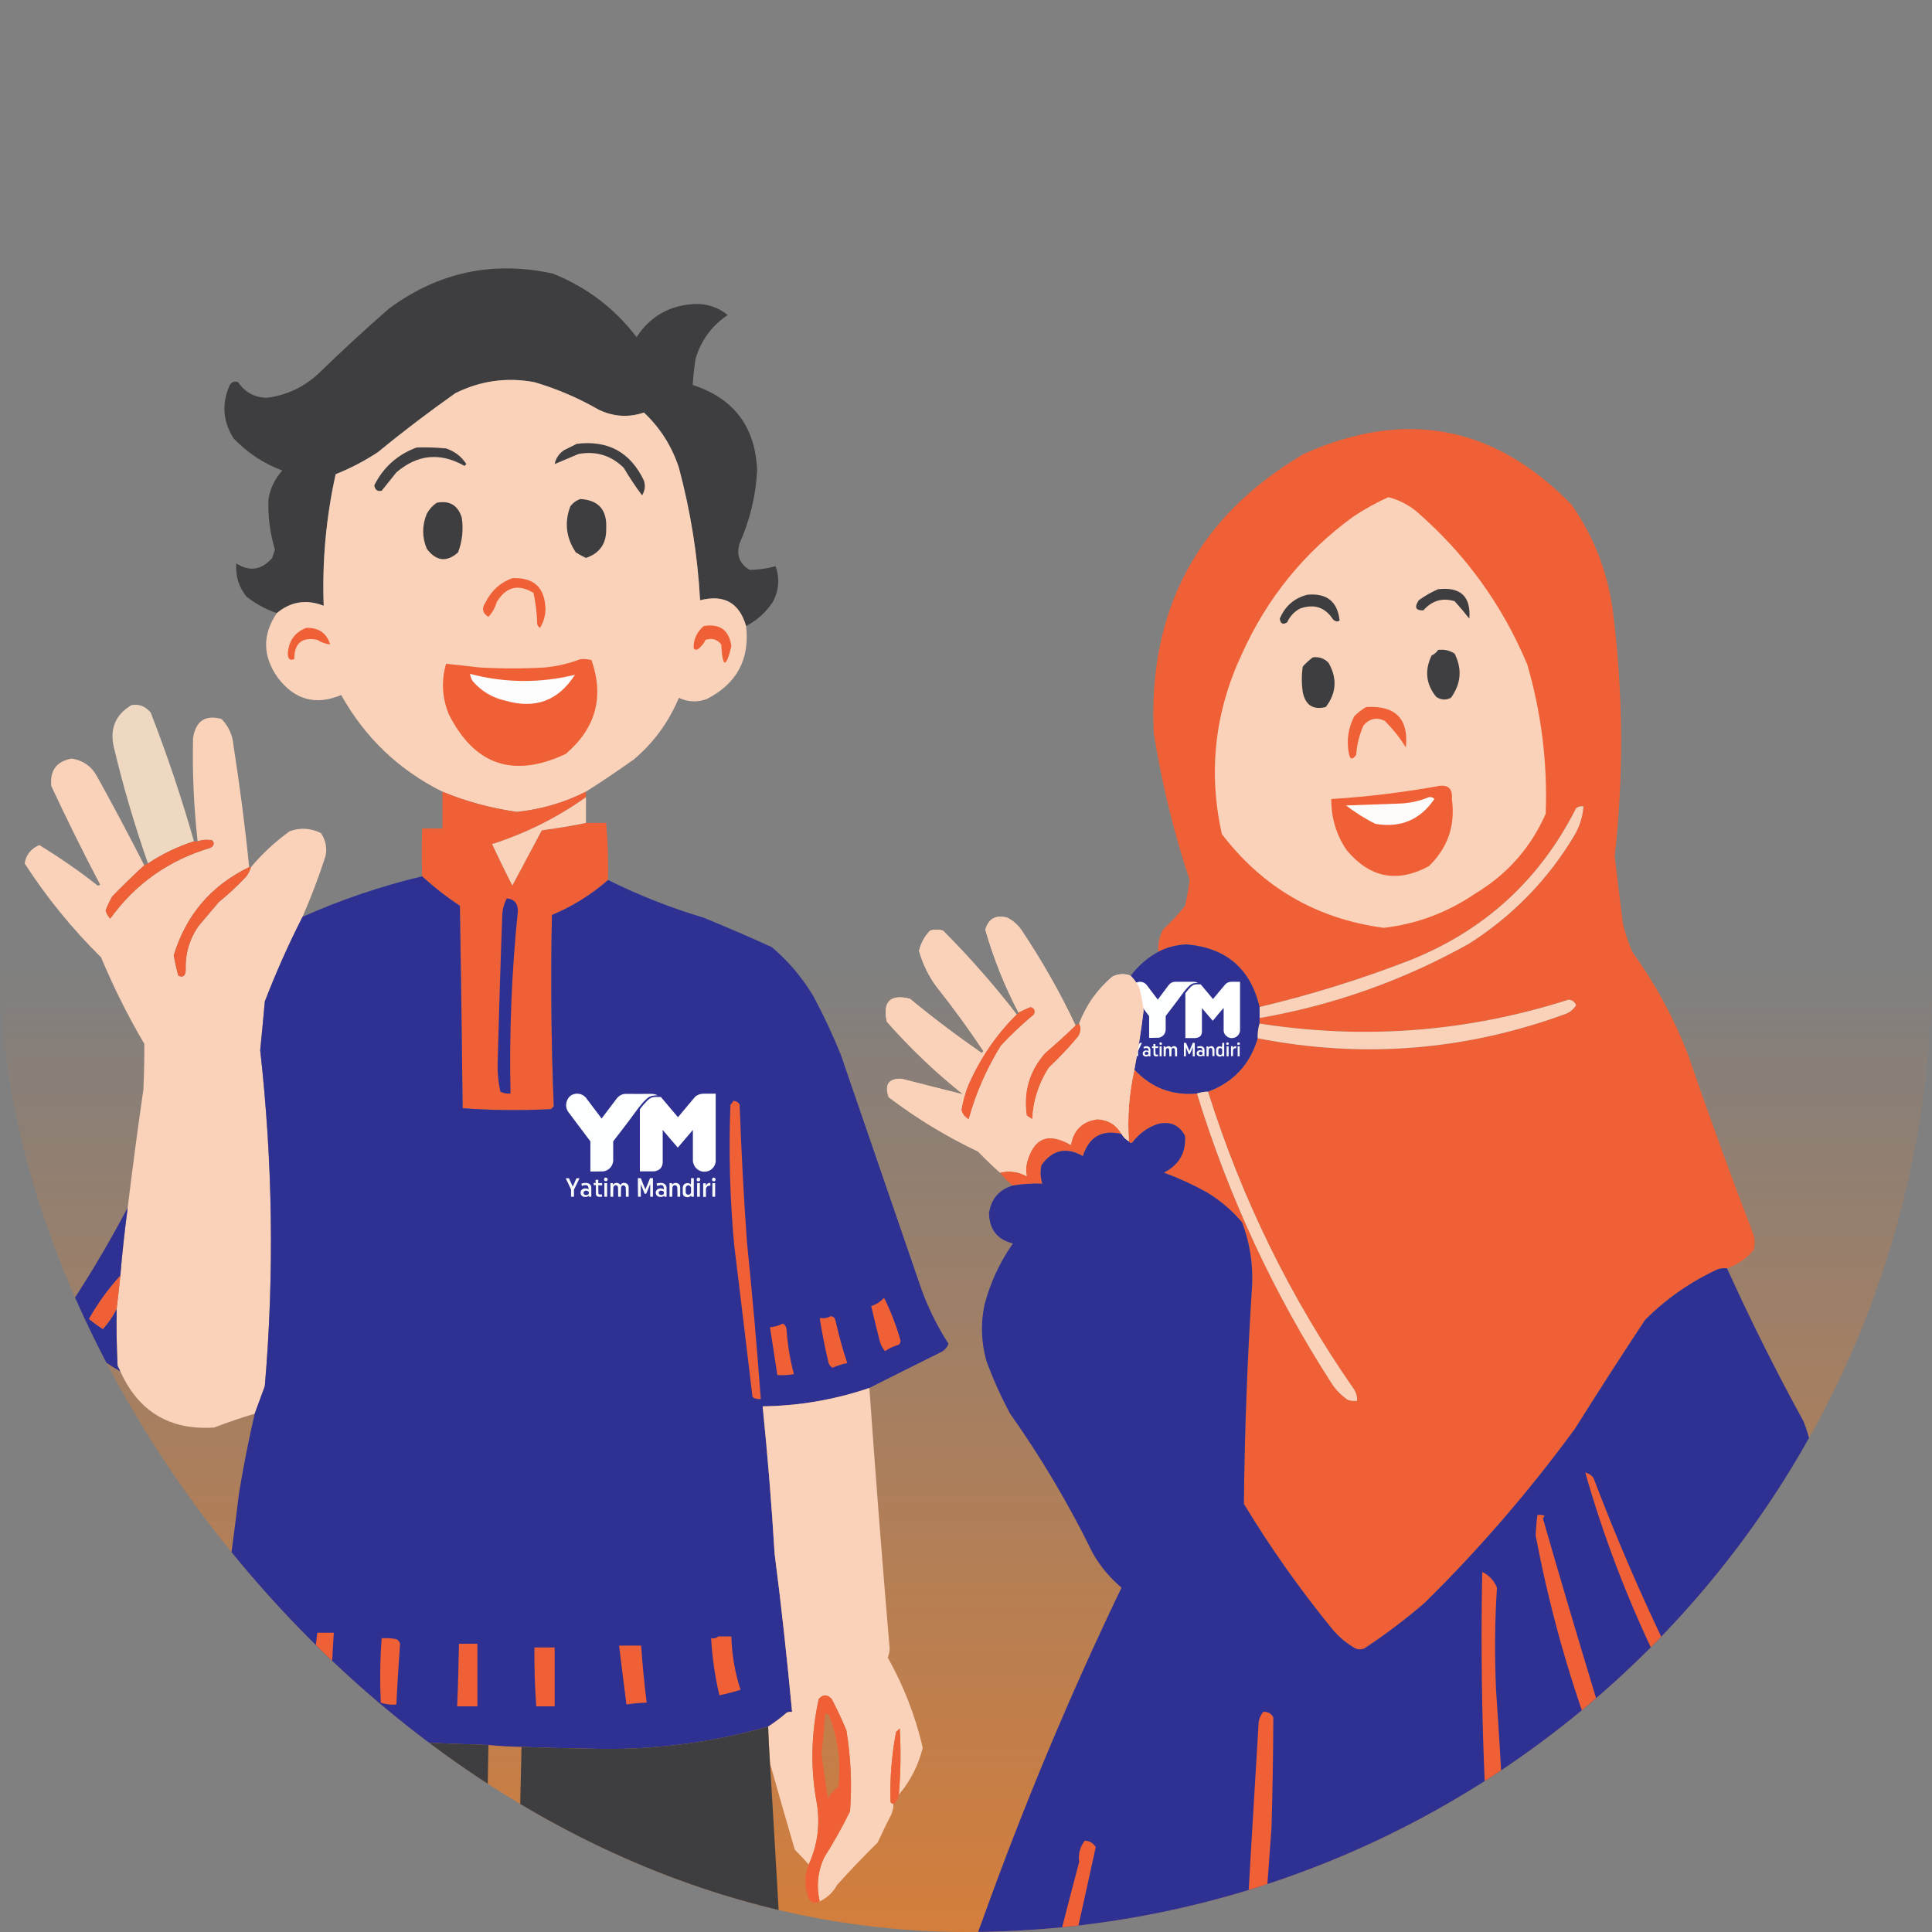 <svg width="320" height="320" viewBox="0 0 320 320" fill="none" xmlns="http://www.w3.org/2000/svg">
<rect x="0" y="0" width="320" height="320" fill="#808080" stroke="none"/>
<g clip-path="url(#clip0_761_1885)">
<rect width="320" height="320" rx="160" fill="url(#paint0_linear_761_1885)"/>
<path fill-rule="evenodd" clip-rule="evenodd" d="M123.573 103.69C122.445 99.819 119.915 98.417 115.952 99.423C115.556 91.985 114.367 84.669 112.447 77.475C111.289 73.939 109.368 70.891 106.655 68.33C104.125 69.184 101.656 69.031 99.187 67.873C95.803 65.922 92.237 64.398 88.518 63.301C83.946 62.447 79.587 63.057 75.411 65.13C71.021 68.239 66.754 71.47 62.608 74.884C60.383 76.347 58.066 77.567 55.597 78.542C54.012 85.706 53.341 92.96 53.615 100.337C50.75 99.209 48.159 99.636 45.842 101.557C44.014 100.916 42.337 100.002 40.813 98.813C39.563 97.228 38.984 95.399 39.136 93.326C41.361 94.728 43.343 94.424 45.08 92.412C45.233 91.954 45.385 91.497 45.538 91.04C44.715 88.297 44.349 85.492 44.471 82.657C44.776 80.859 45.538 79.274 46.757 77.933C43.678 76.774 40.965 75.006 38.679 72.598C36.88 69.733 36.698 66.776 38.069 63.758C38.405 63.24 38.862 63.087 39.441 63.301C40.538 64.947 42.123 65.831 44.166 65.892C47.519 65.465 50.415 64.093 52.853 61.777C56.633 58.119 60.474 54.552 64.437 51.108C72.606 45.072 81.659 43.152 91.566 45.316C97.145 47.541 101.778 51.047 105.436 55.833C107.722 52.358 110.953 50.529 115.19 50.346C117.202 50.315 119.001 50.925 120.525 52.175C117.873 53.973 116.074 56.412 115.19 59.49C114.977 60.923 114.825 62.325 114.733 63.758C121.561 65.983 125.128 70.708 125.402 77.933C125.189 82.109 124.213 86.132 122.506 89.973C121.927 91.924 122.476 93.387 124.183 94.393C125.646 94.363 127.048 94.18 128.45 93.783C129.182 95.765 129.03 97.746 127.993 99.728C126.835 101.435 125.372 102.776 123.573 103.69Z" fill="#3E3E40"/>
<path fill-rule="evenodd" clip-rule="evenodd" d="M123.573 103.69C124.213 109.147 122.08 113.17 117.172 115.731C115.556 116.371 113.971 116.31 112.447 115.578C110.77 119.572 108.301 122.986 104.979 125.79C102.357 127.65 99.736 129.418 97.053 131.125C93.456 132.954 89.646 134.051 85.622 134.478C81.355 133.868 77.24 132.771 73.277 131.125C66.052 127.528 60.474 122.193 56.511 115.121C52.274 116.889 48.769 115.914 45.995 112.225C43.495 108.689 43.434 105.123 45.842 101.556C48.159 99.636 50.75 99.209 53.615 100.337C53.341 92.96 54.012 85.705 55.597 78.542C58.066 77.567 60.383 76.347 62.608 74.884C66.754 71.47 71.021 68.239 75.411 65.13C79.587 63.057 83.946 62.447 88.518 63.301C92.237 64.398 95.803 65.922 99.187 67.873C101.656 69.031 104.125 69.184 106.655 68.33C109.368 70.891 111.289 73.939 112.447 77.475C114.367 84.669 115.556 91.985 115.953 99.423C119.915 98.417 122.445 99.819 123.573 103.69Z" fill="#F9D2B9"/>
<path fill-rule="evenodd" clip-rule="evenodd" d="M286.046 210.075C285.527 210.014 285.009 210.075 284.522 210.227C280.01 212.3 275.986 215.104 272.481 218.61C268.549 224.554 264.677 230.559 260.898 236.595C253.399 246.837 245.138 256.439 236.054 265.401C232.853 268.175 229.5 270.705 225.995 273.021C225.477 273.235 224.989 273.235 224.471 273.021C223.008 272.198 221.758 271.131 220.66 269.821C215.295 263.236 210.418 256.347 206.029 249.093C206.151 236.96 206.608 224.798 207.4 212.666C207.522 209.16 206.974 205.746 205.724 202.454C204.017 200.442 202.036 198.766 199.78 197.424C197.524 196.175 195.177 195.108 192.769 194.224C195.299 192.944 196.457 190.901 196.274 188.127C195.329 186.359 193.836 185.689 191.854 186.146C190.117 186.695 188.715 187.731 187.587 189.194C187.312 189.408 187.099 189.347 186.977 189.042C186.703 185.049 187.008 181.086 187.892 177.153C190.696 180.171 194.141 181.482 198.256 181.116C203.499 198.247 210.997 214.281 220.66 229.279C221.362 230.315 222.215 231.169 223.251 231.87C223.739 232.022 224.257 232.083 224.776 232.022C224.806 231.352 224.654 230.742 224.318 230.193C213.741 215.013 205.663 198.552 200.085 180.811C204.291 179.257 207.035 176.3 208.315 171.971C225.751 175.386 242.821 174.014 259.526 167.856C260.166 167.551 260.684 167.094 261.05 166.485C260.806 165.936 260.41 165.631 259.831 165.57C243.035 170.935 225.964 172.246 208.62 169.533C208.62 169.228 208.62 168.923 208.62 168.618C220.904 166.485 232.488 162.369 243.37 156.273C250.655 151.609 256.508 145.573 260.898 138.136C261.69 136.703 262.147 135.179 262.269 133.563C261.812 133.472 261.416 133.594 261.05 133.868C255.075 145.695 245.931 154.078 233.616 159.016C225.446 162.187 217.124 164.778 208.62 166.789C207.126 160.449 203.102 157.004 196.579 156.425C194.903 156.486 193.317 156.883 191.854 157.645C191.763 156.364 192.007 155.145 192.616 153.987C193.958 152.737 195.177 151.426 196.274 150.024C196.61 148.622 196.853 147.189 197.036 145.756C194.384 137.8 192.403 129.662 191.092 121.37C190.147 100.916 198.439 85.523 215.936 75.189C232.701 67.66 247.485 70.434 260.288 83.572C264.251 89.242 266.567 95.521 267.299 102.471C268.853 115.579 268.914 128.686 267.451 141.794C267.878 145.543 268.335 149.323 268.823 153.072C269.219 154.627 269.707 156.151 270.347 157.645C274.096 162.827 277.145 168.405 279.492 174.41C282.967 184.53 286.625 194.59 290.466 204.588C290.679 205.411 290.679 206.203 290.466 207.026C289.277 208.459 287.783 209.465 286.046 210.075Z" fill="#EF6036"/>
<path fill-rule="evenodd" clip-rule="evenodd" d="M95.529 73.512C100.711 72.872 104.43 74.914 106.655 79.609C106.93 80.493 106.808 81.285 106.351 82.047C105.253 80.584 104.247 79.06 103.302 77.475C101.23 75.433 98.73 74.67 95.834 75.189C94.493 75.768 93.182 76.317 91.871 76.865C92.054 75.92 92.572 75.158 93.395 74.579C94.127 74.213 94.859 73.847 95.529 73.512Z" fill="#3F3F41"/>
<path fill-rule="evenodd" clip-rule="evenodd" d="M69.009 74.122C70.625 74.061 72.271 74.122 73.886 74.274C75.319 74.762 76.447 75.616 77.24 76.865C77.148 76.957 77.026 77.079 76.935 77.17C72.911 74.884 69.162 75.25 65.656 78.237C64.833 79.243 64.041 80.279 63.218 81.285C62.517 81.438 62.09 81.133 61.998 80.371C63.522 77.353 65.87 75.28 69.009 74.122Z" fill="#403F41"/>
<path fill-rule="evenodd" clip-rule="evenodd" d="M96.139 82.657C99.157 82.84 100.559 84.456 100.406 87.534C100.467 90.004 99.37 91.619 97.053 92.412C96.474 92.137 95.925 91.832 95.377 91.497C93.761 89.089 93.456 86.528 94.462 83.876C94.919 83.267 95.468 82.871 96.139 82.657Z" fill="#3E3E40"/>
<path fill-rule="evenodd" clip-rule="evenodd" d="M229.958 82.352C231.634 82.779 233.158 83.541 234.53 84.638C242.669 91.68 248.827 100.154 252.972 110.091C255.319 118.169 256.325 126.399 256.02 134.782C253.521 140.452 249.589 144.872 244.285 148.042C239.712 151.151 234.683 153.041 229.196 153.681C218.07 152.188 209.138 147.006 202.371 138.135C200.085 127.802 201.213 117.834 205.724 108.262C209.87 99.056 216.027 91.466 224.166 85.553C226.056 84.303 227.976 83.236 229.958 82.352Z" fill="#F9D2B9"/>
<path fill-rule="evenodd" clip-rule="evenodd" d="M72.362 83.267C74.466 82.87 75.837 83.693 76.477 85.705C76.782 87.687 76.569 89.638 75.868 91.497C73.978 93.174 72.24 92.96 70.686 90.887C69.893 88.997 69.893 87.046 70.686 85.096C71.112 84.334 71.661 83.724 72.362 83.267Z" fill="#3E3E40"/>
<path fill-rule="evenodd" clip-rule="evenodd" d="M84.86 95.765C88.457 95.612 90.286 97.35 90.347 100.947C90.317 102.074 90.012 103.08 89.433 103.995C89.219 103.842 89.067 103.629 88.975 103.385C88.945 101.648 88.731 99.91 88.366 98.203C85.866 96.679 83.824 97.167 82.269 99.727C81.995 100.672 81.538 101.495 80.897 102.166C79.891 101.556 79.739 100.764 80.44 99.727C81.416 97.807 82.879 96.466 84.86 95.765Z" fill="#EF6036"/>
<path fill-rule="evenodd" clip-rule="evenodd" d="M238.188 97.594C241.937 97.167 243.644 98.813 243.37 102.471C242.608 101.496 241.785 100.52 240.931 99.575C238.889 98.966 237.182 99.484 235.749 101.099C234.469 101.13 234.225 100.581 234.987 99.423C235.993 98.691 237.06 98.082 238.188 97.594Z" fill="#3E3E40"/>
<path fill-rule="evenodd" clip-rule="evenodd" d="M216.545 98.508C219.746 98.203 221.544 99.636 221.88 102.775C221.544 103.019 221.209 102.958 220.813 102.623C219.502 100.581 217.673 99.971 215.326 100.794C214.351 101.312 213.649 102.074 213.192 103.08C212.491 103.507 212.095 103.324 211.973 102.471C212.857 100.367 214.381 99.057 216.545 98.508Z" fill="#3E3E40"/>
<path fill-rule="evenodd" clip-rule="evenodd" d="M116.562 103.69C119.245 103.263 120.769 104.361 121.135 107.043C120.251 110.732 119.671 110.64 119.458 106.738C118.787 105.885 117.934 105.641 116.867 105.976C116.593 106.586 116.166 107.074 115.648 107.5C115.373 107.683 115.099 107.653 114.886 107.348C114.855 105.885 115.434 104.665 116.562 103.69Z" fill="#EF6036"/>
<path fill-rule="evenodd" clip-rule="evenodd" d="M50.72 103.995C52.762 103.934 54.103 104.849 54.682 106.738C53.92 106.647 53.219 106.403 52.549 105.976C50.019 105.458 48.738 106.525 48.738 109.177C48.037 109.451 47.671 109.147 47.671 108.263C47.824 106.129 48.83 104.727 50.72 103.995Z" fill="#EF6036"/>
<path fill-rule="evenodd" clip-rule="evenodd" d="M238.188 107.653C239.194 107.531 240.108 107.714 240.931 108.262C242.212 110.823 241.998 113.262 240.322 115.578C239.468 116.005 238.676 115.944 237.883 115.426C236.176 113.323 235.932 111.036 237.121 108.567C237.578 108.354 237.944 108.049 238.188 107.653Z" fill="#3F3F41"/>
<path fill-rule="evenodd" clip-rule="evenodd" d="M96.139 109.177C96.749 109.116 97.358 109.177 97.968 109.33C100.102 115.457 98.669 120.639 93.7 124.876C85.074 128.93 78.611 126.766 74.344 118.322C73.216 115.548 73.064 112.774 73.886 109.939C75.685 110.122 77.514 110.336 79.373 110.549C83.031 110.762 86.689 110.762 90.347 110.549C92.359 110.336 94.31 109.878 96.139 109.177Z" fill="#EF6036"/>
<path fill-rule="evenodd" clip-rule="evenodd" d="M217.46 108.872C218.496 108.75 219.35 109.055 220.051 109.787C221.514 112.347 221.362 114.786 219.594 117.103C217.521 117.621 216.241 116.828 215.783 114.664C215.57 113.231 215.57 111.829 215.783 110.396C216.302 109.817 216.881 109.299 217.46 108.872Z" fill="#3E3E40"/>
<path fill-rule="evenodd" clip-rule="evenodd" d="M77.849 111.616C83.672 113.14 89.463 113.17 95.225 111.768C92.481 116.066 88.64 117.499 83.641 116.036C81.507 115.548 79.739 114.481 78.307 112.835C78.063 112.469 77.91 112.042 77.849 111.616Z" fill="#FEFDFD"/>
<path fill-rule="evenodd" clip-rule="evenodd" d="M32.125 139.355C29.443 140.209 26.882 141.428 24.505 143.013C22.31 136.733 20.42 130.332 18.865 123.809C18.134 120.73 19.109 118.383 21.761 116.798C23.011 116.554 24.078 116.981 24.962 118.017C27.675 125.028 30.083 132.131 32.125 139.355Z" fill="#EED8C1"/>
<path fill-rule="evenodd" clip-rule="evenodd" d="M226.3 117.103C231.146 116.828 233.341 119.054 232.853 123.809C231.878 122.193 230.689 120.73 229.348 119.389C228.007 118.749 226.818 119.023 225.842 120.151C225.141 121.706 224.745 123.321 224.623 125.028C223.983 125.912 223.587 125.821 223.404 124.723C223.008 122.59 223.312 120.547 224.318 118.627C224.928 118.017 225.568 117.499 226.3 117.103Z" fill="#EF6036"/>
<path fill-rule="evenodd" clip-rule="evenodd" d="M41.27 143.623C34.96 146.671 30.815 151.548 28.772 158.254C28.986 159.382 29.23 160.51 29.534 161.607C30.327 161.943 30.723 161.638 30.754 160.693C30.662 158.01 31.363 155.572 32.887 153.377C34.015 152.066 35.113 150.725 36.24 149.414C37.856 148.104 39.38 146.671 40.813 145.147C41.148 144.659 41.392 144.171 41.575 143.623C43.434 141.397 45.568 139.416 47.976 137.678C49.744 137.038 51.482 137.16 53.158 137.983C53.951 139.142 54.195 140.422 53.92 141.794C52.823 145.208 51.543 148.561 50.11 151.853C47.793 156.395 45.721 161.059 43.861 165.875C43.617 168.557 43.373 171.27 43.099 173.953C45.172 192.486 45.446 211.02 43.861 229.584C43.312 231.108 42.733 232.632 42.185 234.156C39.929 234.827 37.704 235.589 35.478 236.442C28.132 236.93 22.95 233.821 19.932 227.145C19.78 226.84 19.627 226.535 19.475 226.231C19.323 223.091 19.262 219.921 19.323 216.781C19.536 214.952 19.749 213.123 19.932 211.294C20.237 207.514 20.664 203.765 21.152 200.015C21.944 193.492 22.798 186.999 23.743 180.507C23.864 177.916 23.925 175.385 23.895 172.886C21.182 168.283 18.804 163.497 16.732 158.559C11.915 153.804 7.709 148.622 4.081 143.013C4.325 141.55 5.148 140.544 6.52 139.965C9.782 141.977 12.952 144.141 15.97 146.518C16.183 146.732 16.366 146.732 16.579 146.518C13.744 141.123 11.062 135.697 8.501 130.21C8.227 127.65 9.324 126.126 11.854 125.638C13.775 125.943 15.207 126.949 16.122 128.686C18.804 133.533 21.395 138.41 23.895 143.318C22.066 144.994 20.298 146.732 18.561 148.5C18.164 149.231 17.799 149.993 17.494 150.786C17.616 151.304 17.89 151.761 18.256 152.158C22.432 146.366 27.98 142.464 34.869 140.422C35.448 140.087 35.539 139.69 35.174 139.203C34.351 139.02 33.528 139.081 32.735 139.355C32.095 133.685 31.851 128.015 31.973 122.285C32.4 119.419 33.985 118.352 36.698 119.084C37.887 120.303 38.527 121.797 38.679 123.504C39.715 130.18 40.599 136.886 41.27 143.623Z" fill="#F9D2B9"/>
<path fill-rule="evenodd" clip-rule="evenodd" d="M238.188 130.21C239.865 129.905 240.627 130.637 240.474 132.344C241.084 136.733 239.804 140.422 236.664 143.47C231.451 146.274 226.94 145.421 223.099 140.879C221.331 138.318 220.478 135.453 220.508 132.344C226.483 131.978 232.366 131.246 238.188 130.21Z" fill="#EF6036"/>
<path fill-rule="evenodd" clip-rule="evenodd" d="M73.277 131.125C77.24 132.771 81.355 133.868 85.622 134.478C89.646 134.051 93.456 132.953 97.053 131.125C97.053 131.429 97.053 131.734 97.053 132.039C92.298 135.423 87.116 138.014 81.507 139.812C82.605 142.129 83.702 144.415 84.86 146.671C86.476 143.622 88.122 140.574 89.737 137.526C92.237 137.191 94.676 136.794 97.053 136.307C98.181 136.307 99.279 136.307 100.406 136.307C100.681 139.446 100.772 142.586 100.711 145.756C97.968 148.164 94.859 150.115 91.414 151.548C91.201 162.125 91.292 172.703 91.719 183.25C91.567 183.402 91.414 183.555 91.262 183.707C86.384 183.951 81.507 183.92 76.63 183.555C76.508 172.398 76.356 161.211 76.173 150.024C73.948 148.561 71.875 146.945 69.924 145.147C69.832 142.525 69.832 139.873 69.924 137.221C71.052 137.221 72.149 137.221 73.277 137.221C73.277 135.179 73.277 133.167 73.277 131.125Z" fill="#EF6036"/>
<path fill-rule="evenodd" clip-rule="evenodd" d="M236.664 132.039C237.03 131.978 237.335 132.07 237.578 132.344C235.231 135.788 232 137.16 227.824 136.459C226.086 135.606 224.471 134.569 222.947 133.411C225.782 133.319 228.647 133.197 231.482 133.106C233.311 133.075 235.048 132.71 236.664 132.039Z" fill="#FEFCFB"/>
<path fill-rule="evenodd" clip-rule="evenodd" d="M208.62 168.618C208.62 168.009 208.62 167.399 208.62 166.789C217.125 164.777 225.446 162.186 233.616 159.016C245.931 154.078 255.075 145.695 261.05 133.868C261.416 133.594 261.812 133.472 262.269 133.563C262.147 135.179 261.69 136.703 260.898 138.136C256.508 145.573 250.655 151.609 243.37 156.273C232.488 162.369 220.904 166.484 208.62 168.618Z" fill="#F9D2B9"/>
<path fill-rule="evenodd" clip-rule="evenodd" d="M97.053 132.039C97.053 133.472 97.053 134.874 97.053 136.307C94.676 136.794 92.237 137.191 89.738 137.526C88.122 140.574 86.476 143.622 84.86 146.671C83.702 144.415 82.605 142.129 81.507 139.812C87.116 138.014 92.298 135.423 97.053 132.039Z" fill="#F9D2B9"/>
<path fill-rule="evenodd" clip-rule="evenodd" d="M23.895 143.317C24.108 143.226 24.291 143.104 24.505 143.013C26.882 141.427 29.443 140.208 32.125 139.355C32.339 139.355 32.522 139.355 32.735 139.355C33.528 139.08 34.351 139.019 35.174 139.202C35.539 139.69 35.448 140.086 34.869 140.422C27.98 142.464 22.432 146.366 18.256 152.157C17.89 151.761 17.616 151.304 17.494 150.786C17.799 149.993 18.164 149.231 18.561 148.499C20.298 146.731 22.066 144.994 23.895 143.317Z" fill="#EF6036"/>
<path fill-rule="evenodd" clip-rule="evenodd" d="M41.27 143.623C41.361 143.623 41.483 143.623 41.575 143.623C41.392 144.171 41.148 144.659 40.813 145.147C39.38 146.671 37.856 148.104 36.24 149.414C35.113 150.725 34.015 152.066 32.887 153.377C31.363 155.572 30.662 158.01 30.754 160.693C30.723 161.638 30.327 161.943 29.534 161.607C29.23 160.51 28.986 159.382 28.772 158.254C30.815 151.548 34.96 146.671 41.27 143.623Z" fill="#EF6036"/>
<path fill-rule="evenodd" clip-rule="evenodd" d="M69.924 145.146C71.875 146.945 73.948 148.561 76.173 150.024C76.356 161.211 76.508 172.398 76.63 183.555C81.507 183.92 86.385 183.951 91.262 183.707C91.414 183.555 91.567 183.402 91.719 183.25C91.292 172.703 91.201 162.125 91.414 151.548C94.859 150.115 97.968 148.164 100.711 145.756C105.802 148.286 111.075 150.359 116.562 152.005C120.342 153.56 124.122 155.175 127.841 156.882C130.584 159.199 132.87 161.912 134.699 164.96C136.406 168.13 137.931 171.392 139.272 174.715C143.753 187.731 148.203 200.716 152.684 213.732C153.843 216.842 155.306 219.798 157.104 222.572C156.86 223.182 156.464 223.639 155.885 223.944C151.892 225.925 147.929 227.907 143.997 229.888C138.266 231.839 132.383 232.845 126.317 232.936C127.14 241.045 127.81 249.184 128.298 257.323C129.426 266.041 130.371 274.789 131.194 283.538C130.859 283.507 130.554 283.538 130.279 283.69C129.304 284.544 128.268 285.306 127.231 285.976C117.629 288.72 107.814 289.939 97.815 289.634C94.005 289.573 90.195 289.482 86.385 289.329C84.555 289.299 82.727 289.207 80.898 289.025C71.966 288.72 63.004 288.354 54.073 287.958C49.135 287.348 44.257 286.495 39.441 285.367C37.887 284.94 36.362 284.391 34.869 283.69C34.686 283.202 34.564 282.715 34.564 282.166C36.515 270.583 38.191 258.938 39.594 247.263C40.325 242.843 41.179 238.484 42.185 234.156C42.733 232.632 43.312 231.108 43.861 229.583C45.446 211.019 45.172 192.486 43.099 173.953C43.373 171.27 43.617 168.557 43.861 165.875C45.721 161.058 47.793 156.395 50.11 151.853C56.511 149.018 63.096 146.762 69.924 145.146Z" fill="#2E3192"/>
<path fill-rule="evenodd" clip-rule="evenodd" d="M83.946 148.804C85.196 148.926 85.805 149.658 85.775 150.938C84.739 160.967 84.342 171.026 84.556 181.116C83.946 181.177 83.397 181.085 82.879 180.811C82.544 179.317 82.391 177.793 82.422 176.239C82.635 168.1 82.879 159.991 83.184 151.852C83.184 150.755 83.458 149.719 83.946 148.804Z" fill="#2E3192"/>
<path fill-rule="evenodd" clip-rule="evenodd" d="M178.137 169.838C176.552 171.392 174.845 172.916 173.108 174.41C170.486 177.397 169.48 180.842 170.059 184.774C170.364 184.987 170.669 185.17 170.974 185.384C171.126 182.305 172.041 179.44 173.717 176.849C175.455 175.203 177.07 173.495 178.595 171.667C179.021 170.935 179.082 170.203 178.747 169.533C179.905 166.484 181.734 163.893 184.234 161.76C185.24 161.272 186.276 161.211 187.282 161.607C187.8 162.156 188.258 162.766 188.654 163.436C189.02 164.747 189.263 166.058 189.416 167.399C189.02 170.661 188.501 173.922 187.892 177.153C187.008 181.086 186.703 185.048 186.977 189.042C186.459 188.737 186.063 188.341 185.758 187.822C184.904 186.329 183.594 185.506 181.795 185.384C179.296 185.719 177.802 187.152 177.375 189.651C173.595 187.457 171.157 188.462 170.059 192.7C169.937 193.431 169.937 194.132 170.059 194.833C168.657 194.041 167.194 193.858 165.639 194.224C164.39 193.126 163.17 191.937 161.981 190.718C156.738 188.219 151.8 185.231 147.197 181.726C146.466 179.653 147.167 178.617 149.331 178.678C152.745 179.562 156.159 180.415 159.543 181.269C154.97 177.641 150.764 173.617 146.893 169.228C146.161 165.905 147.441 164.625 150.703 165.418C154.544 168.588 158.506 171.575 162.591 174.41C162.683 174.319 162.805 174.197 162.896 174.105C160.457 170.447 157.866 166.881 155.123 163.436C153.782 161.638 152.837 159.656 152.227 157.492C152.532 156.181 153.142 155.084 154.056 154.139C154.757 153.926 155.489 153.926 156.19 154.139C160.579 158.529 164.633 163.162 168.383 168.009C164.938 171.423 162.256 175.385 160.305 179.897C159.817 181.177 159.451 182.488 159.238 183.86C159.421 184.53 159.817 185.048 160.457 185.384C161.646 181.055 163.445 177.001 165.792 173.191C167.529 171.331 169.358 169.624 171.279 168.009C171.523 167.368 171.34 166.972 170.669 166.789C169.968 167.064 169.328 167.368 168.688 167.704C166.401 163.345 164.573 158.772 163.201 153.987C163.749 152.127 164.969 151.487 166.859 152.005C167.773 152.462 168.535 153.133 169.145 153.987C172.528 159.047 175.546 164.32 178.137 169.838Z" fill="#F9D2B9"/>
<path fill-rule="evenodd" clip-rule="evenodd" d="M208.62 166.789C208.62 167.399 208.62 168.009 208.62 168.618C208.62 168.923 208.62 169.228 208.62 169.533C208.376 170.325 208.285 171.148 208.315 171.971C207.035 176.3 204.291 179.257 200.085 180.811C199.445 180.811 198.835 180.933 198.256 181.116C194.141 181.482 190.696 180.171 187.892 177.153C188.501 173.922 189.019 170.661 189.416 167.399C189.263 166.058 189.019 164.747 188.654 163.436C188.257 162.766 187.8 162.156 187.282 161.607C188.532 159.961 190.056 158.62 191.854 157.645C193.318 156.883 194.903 156.486 196.579 156.425C203.102 157.004 207.126 160.449 208.62 166.789Z" fill="#2E3192"/>
<path fill-rule="evenodd" clip-rule="evenodd" d="M168.383 168.008C168.596 168.008 168.687 167.917 168.687 167.704C169.328 167.368 169.968 167.063 170.669 166.789C171.339 166.972 171.522 167.368 171.278 168.008C169.358 169.624 167.529 171.331 165.792 173.19C163.414 177.001 161.646 181.055 160.457 185.383C159.817 185.048 159.421 184.53 159.238 183.859C159.451 182.488 159.817 181.177 160.305 179.897C162.256 175.385 164.938 171.422 168.383 168.008Z" fill="#EF6036"/>
<path fill-rule="evenodd" clip-rule="evenodd" d="M178.747 169.533C179.082 170.203 179.021 170.935 178.595 171.666C177.07 173.495 175.455 175.202 173.717 176.849C172.041 179.44 171.126 182.305 170.974 185.384C170.669 185.17 170.364 184.987 170.059 184.774C169.48 180.842 170.486 177.397 173.108 174.41C174.876 172.916 176.522 171.392 178.137 169.838C178.351 169.746 178.534 169.624 178.747 169.533Z" fill="#EF6036"/>
<path fill-rule="evenodd" clip-rule="evenodd" d="M208.315 171.971C208.285 171.148 208.376 170.325 208.62 169.533C225.964 172.246 243.035 170.935 259.831 165.57C260.41 165.631 260.806 165.936 261.05 166.484C260.684 167.094 260.166 167.551 259.526 167.856C242.821 174.014 225.751 175.385 208.315 171.971Z" fill="#F9D2B9"/>
<path fill-rule="evenodd" clip-rule="evenodd" d="M121.439 182.335C121.897 182.335 122.262 182.549 122.506 182.945C122.781 190.566 123.177 198.186 123.726 205.807C124.61 214.434 125.372 223.06 126.012 231.717C125.524 231.778 125.067 231.687 124.64 231.413C123.634 222.969 122.628 214.556 121.592 206.112C120.891 198.4 120.677 190.688 120.982 182.945C121.196 182.793 121.348 182.579 121.439 182.335Z" fill="#EF6036"/>
<path fill-rule="evenodd" clip-rule="evenodd" d="M185.758 187.822C182.527 187.06 180.393 188.28 179.356 191.48C176.582 189.926 174.296 190.444 172.498 193.004C172.254 194.041 172.315 195.047 172.65 196.053C171.035 195.992 169.419 196.083 167.773 196.358C166.95 195.748 166.249 195.047 165.639 194.224C167.194 193.858 168.657 194.041 170.059 194.833C169.937 194.132 169.937 193.431 170.059 192.7C171.157 188.463 173.595 187.457 177.375 189.651C177.802 187.152 179.265 185.719 181.795 185.384C183.593 185.506 184.904 186.329 185.758 187.822Z" fill="#EF6036"/>
<path fill-rule="evenodd" clip-rule="evenodd" d="M286.046 210.075C289.947 218.671 294.154 227.114 298.696 235.375C300.891 240.771 300.891 246.166 298.696 251.531C296.654 254.975 294.185 258.085 291.228 260.828C292.478 261.102 293.087 261.865 293.057 263.114C293.026 264.547 292.508 265.766 291.533 266.772C290.069 267.565 288.576 267.565 287.113 266.772C286.838 268.205 285.985 269.058 284.522 269.363C284.887 270.156 285.314 270.918 285.741 271.649C287.509 276.466 289.338 281.251 291.228 285.976C297.873 306.644 304.305 327.372 310.584 348.161C311.59 352.611 312.535 357.092 313.48 361.573C312.84 363.463 311.864 365.201 310.584 366.755C306.743 371.267 302.232 374.894 297.019 377.577C296.349 377.881 295.617 378.034 294.886 378.034C294.733 384.222 292.081 388.947 286.96 392.208C280.742 395.592 274.127 397.848 267.146 398.914C263.092 399.036 259.008 399.189 254.953 399.372C254.313 398.975 253.551 398.762 252.667 398.762C251.905 398.823 251.143 398.854 250.381 398.914C242.638 401.932 234.621 403.304 226.3 403.03C221.27 402.755 216.301 402.115 211.363 401.048C207.949 400.682 204.566 400.622 201.152 400.896C197.402 399.829 193.805 400.134 190.33 401.81C187.008 401.079 183.776 400.103 180.576 398.914C175.942 397.055 171.37 395.135 166.859 393.123C165.67 392.147 164.694 390.959 163.963 389.617C163.566 387.301 163.414 384.953 163.505 382.606C158.933 382.119 155.214 380.076 152.379 376.51C151.373 374.681 150.337 372.852 149.331 371.023C149.087 368.249 149.301 365.506 149.941 362.793C153.019 347.521 157.287 332.584 162.743 317.983C169.48 299.236 177.131 280.886 185.758 262.962C183.868 261.377 182.283 259.487 181.033 257.323C177.07 249.214 172.498 241.502 167.316 234.156C165.761 231.29 164.45 228.364 163.353 225.316C162.53 222.298 162.408 219.25 163.048 216.171C164.024 212.452 165.578 209.069 167.773 205.959C165.182 205.319 163.871 203.643 163.81 200.93C164.176 198.552 165.487 197.028 167.773 196.357C169.419 196.083 171.035 195.992 172.65 196.052C172.315 195.047 172.284 194.041 172.498 193.004C174.296 190.444 176.583 189.925 179.356 191.48C180.393 188.279 182.527 187.06 185.758 187.822C186.063 188.34 186.459 188.737 186.977 189.041C187.099 189.346 187.312 189.407 187.587 189.194C188.715 187.731 190.117 186.694 191.854 186.146C193.836 185.688 195.329 186.359 196.274 188.127C196.457 190.901 195.299 192.943 192.769 194.224C195.177 195.108 197.524 196.174 199.78 197.424C202.036 198.765 204.017 200.442 205.724 202.454C206.974 205.746 207.522 209.16 207.4 212.666C206.608 224.798 206.151 236.96 206.029 249.092C210.418 256.347 215.295 263.236 220.66 269.82C221.758 271.131 223.038 272.198 224.471 273.021C224.989 273.235 225.477 273.235 225.995 273.021C229.5 270.704 232.853 268.174 236.054 265.4C245.138 256.439 253.399 246.837 260.898 236.594C264.677 230.559 268.549 224.554 272.481 218.61C275.986 215.104 280.01 212.3 284.522 210.227C285.009 210.075 285.527 210.014 286.046 210.075Z" fill="#2E3192"/>
<path fill-rule="evenodd" clip-rule="evenodd" d="M200.085 180.811C205.663 198.552 213.741 215.013 224.318 230.193C224.654 230.742 224.806 231.351 224.776 232.022C224.257 232.083 223.739 232.022 223.251 231.869C222.215 231.168 221.361 230.315 220.66 229.278C210.967 214.281 203.529 198.247 198.256 181.116C198.835 180.933 199.444 180.811 200.085 180.811Z" fill="#F9D2B9"/>
<path fill-rule="evenodd" clip-rule="evenodd" d="M21.152 200.015C20.664 203.765 20.237 207.514 19.932 211.294C17.951 213.458 16.213 215.866 14.75 218.457C15.482 219.067 16.244 219.615 17.037 220.134C17.951 219.097 18.713 218 19.323 216.781C19.262 219.92 19.323 223.091 19.475 226.23C19.628 226.535 19.78 226.84 19.932 227.145C16.091 224.98 12.738 222.176 9.873 218.762C13.988 212.726 17.738 206.477 21.152 200.015Z" fill="#2E3192"/>
<path fill-rule="evenodd" clip-rule="evenodd" d="M19.932 211.294C19.749 213.123 19.536 214.952 19.323 216.781C18.713 218 17.951 219.098 17.036 220.134C16.244 219.616 15.482 219.067 14.75 218.457C16.213 215.866 17.951 213.458 19.932 211.294Z" fill="#EF6036"/>
<path fill-rule="evenodd" clip-rule="evenodd" d="M146.435 214.952C147.563 217.238 148.478 219.616 149.179 222.115C149.148 222.359 149.026 222.542 148.874 222.725C148.051 222.969 147.289 223.304 146.588 223.792C146.13 223.273 145.826 222.664 145.673 221.963C145.186 220.073 144.728 218.183 144.302 216.323C145.155 216.049 145.856 215.592 146.435 214.952Z" fill="#EF6036"/>
<path fill-rule="evenodd" clip-rule="evenodd" d="M137.595 218C137.961 218.03 138.235 218.213 138.357 218.61C138.906 221.048 139.546 223.426 140.339 225.773C139.485 225.925 138.693 226.2 137.9 226.535C137.443 226.261 137.199 225.865 137.138 225.316C136.589 222.999 136.132 220.652 135.766 218.305C136.437 218.396 137.047 218.305 137.595 218Z" fill="#EF6036"/>
<path fill-rule="evenodd" clip-rule="evenodd" d="M129.67 219.219C130.035 219.433 130.249 219.768 130.279 220.286C130.462 222.786 130.858 225.224 131.499 227.602C130.584 227.754 129.67 227.815 128.755 227.754C128.359 225.102 127.932 222.481 127.536 219.829C128.328 219.768 129.03 219.555 129.67 219.219Z" fill="#EF6036"/>
<path fill-rule="evenodd" clip-rule="evenodd" d="M143.997 229.888C145.003 244.276 146.13 258.664 147.35 273.021C147.35 273.57 147.228 274.058 147.045 274.545C149.697 279.27 151.617 284.239 152.837 289.482C152.105 292.408 150.794 294.999 148.874 297.255C149.179 293.597 149.24 289.939 149.026 286.281C148.813 286.494 148.63 286.677 148.417 286.891C147.685 290.732 147.38 294.572 147.502 298.474C147.624 298.657 147.776 298.748 147.959 298.779C147.99 299.358 147.868 299.907 147.655 300.456C146.862 302.041 146.1 303.595 145.368 305.18C143.052 307.467 140.826 309.783 138.662 312.191C137.992 313.411 137.016 314.325 135.766 314.935C135.187 312.405 135.431 309.966 136.528 307.619C138.083 305.15 139.516 302.62 140.796 299.998C141.131 295.487 140.918 291.036 140.186 286.586C139.455 284.818 138.632 283.08 137.748 281.404C137.016 280.611 136.315 280.611 135.614 281.404C134.334 287.165 134.212 292.957 135.309 298.779C135.858 302.315 135.4 305.668 133.937 308.838C133.236 307.985 132.474 307.192 131.651 306.4C130.249 301.583 128.877 296.828 127.536 292.073C127.414 290.03 127.292 288.019 127.231 285.976C128.268 285.306 129.304 284.544 130.279 283.69C130.554 283.538 130.859 283.507 131.194 283.538C130.371 274.789 129.426 266.041 128.298 257.323C127.81 249.184 127.14 241.045 126.317 232.936C132.383 232.845 138.266 231.839 143.997 229.888Z" fill="#F9D2B9"/>
<path fill-rule="evenodd" clip-rule="evenodd" d="M262.574 243.91C263.153 244.032 263.61 244.337 263.946 244.825C267.634 254.549 271.749 264.09 276.291 273.478C275.742 274.728 275.011 274.941 274.005 274.088C269.341 264.334 265.531 254.274 262.574 243.91Z" fill="#EF6036"/>
<path fill-rule="evenodd" clip-rule="evenodd" d="M254.649 250.921C255.075 250.86 255.472 250.921 255.868 251.074C255.715 251.196 255.624 251.348 255.563 251.531C266.232 288.598 277.937 325.329 290.618 361.726C290.161 362.61 289.49 362.884 288.637 362.488C280.742 339.839 273.243 317.099 266.08 294.207C260.837 281.282 256.935 267.961 254.344 254.274C254.405 253.147 254.496 252.019 254.649 250.921Z" fill="#EF6036"/>
<path fill-rule="evenodd" clip-rule="evenodd" d="M245.504 260.371C246.632 260.889 247.455 261.773 247.942 262.962C247.577 268.601 247.546 274.241 247.79 279.88C248.674 292.683 249.345 305.485 249.771 318.288C249.162 318.441 248.552 318.502 247.942 318.441C247.485 317.648 247.241 316.794 247.18 315.85C245.717 297.347 245.138 278.874 245.504 260.371Z" fill="#EF6036"/>
<path fill-rule="evenodd" clip-rule="evenodd" d="M291.532 266.772C292.081 267.26 292.508 267.87 292.752 268.601C290.953 271.01 289.063 271.01 287.113 268.601C287.052 269.821 286.594 270.857 285.741 271.65C285.314 270.918 284.887 270.156 284.521 269.363C285.985 269.059 286.838 268.205 287.113 266.772C288.576 267.565 290.069 267.565 291.532 266.772Z" fill="#EF6036"/>
<path fill-rule="evenodd" clip-rule="evenodd" d="M292.752 268.601C294.063 270.308 294.977 272.259 295.495 274.393C294.642 277.35 293.484 280.215 291.99 282.928C291.594 283.903 291.319 284.94 291.228 285.976C289.338 281.251 287.509 276.466 285.741 271.649C286.594 270.857 287.052 269.82 287.113 268.601C289.064 271.009 290.953 271.009 292.752 268.601Z" fill="#F9D2B9"/>
<path fill-rule="evenodd" clip-rule="evenodd" d="M41.575 269.211C42.429 269.638 43.343 269.851 44.319 269.821C43.922 273.387 43.526 276.923 43.099 280.49C42.002 280.307 40.874 280.215 39.746 280.185C40.447 276.527 41.057 272.869 41.575 269.211Z" fill="#EF6036"/>
<path fill-rule="evenodd" clip-rule="evenodd" d="M52.549 270.43C53.463 270.43 54.378 270.43 55.292 270.43C55.048 274.18 54.865 277.959 54.682 281.709C53.677 281.526 52.671 281.434 51.634 281.404C51.787 277.746 52.092 274.088 52.549 270.43Z" fill="#EF6036"/>
<path fill-rule="evenodd" clip-rule="evenodd" d="M119.001 271.04C119.702 271.04 120.433 271.04 121.135 271.04C121.226 274.057 121.714 277.014 122.659 279.88C121.5 280.245 120.312 280.55 119.153 280.794C118.422 277.685 117.964 274.545 117.781 271.344C118.269 271.436 118.665 271.314 119.001 271.04Z" fill="#EF6036"/>
<path fill-rule="evenodd" clip-rule="evenodd" d="M63.218 271.345C64.041 271.284 64.864 271.345 65.656 271.497C65.961 271.649 66.174 271.924 66.266 272.259C66.022 275.612 65.809 278.965 65.656 282.318C64.772 282.41 63.888 282.288 63.065 282.014C62.913 278.447 62.943 274.911 63.218 271.345Z" fill="#EF6036"/>
<path fill-rule="evenodd" clip-rule="evenodd" d="M76.02 272.259C77.026 272.259 78.063 272.259 79.069 272.259C79.069 275.704 79.069 279.179 79.069 282.623C77.941 282.623 76.843 282.623 75.716 282.623C75.868 279.179 75.959 275.704 76.02 272.259Z" fill="#EF6036"/>
<path fill-rule="evenodd" clip-rule="evenodd" d="M102.54 272.564C103.76 272.564 104.979 272.564 106.198 272.564C106.412 275.734 106.716 278.874 107.113 282.014C105.985 282.044 104.857 282.136 103.76 282.318C103.333 279.057 102.937 275.826 102.54 272.564Z" fill="#EF6036"/>
<path fill-rule="evenodd" clip-rule="evenodd" d="M88.518 272.869C89.646 272.869 90.743 272.869 91.871 272.869C91.871 276.13 91.871 279.361 91.871 282.623C90.865 282.623 89.829 282.623 88.823 282.623C88.579 279.392 88.488 276.13 88.518 272.869Z" fill="#EF6036"/>
<path fill-rule="evenodd" clip-rule="evenodd" d="M209.23 283.538C209.992 283.477 210.54 283.782 210.906 284.452C210.876 290.549 210.784 296.645 210.601 302.742C208.894 325.391 207.37 348.07 206.029 370.718C204.505 371.968 203.743 371.511 203.743 369.347C205.175 341.333 206.76 313.35 208.467 285.367C208.528 284.666 208.803 284.056 209.23 283.538Z" fill="#EF6036"/>
<path fill-rule="evenodd" clip-rule="evenodd" d="M140.186 286.586C139.455 284.818 138.632 283.081 137.748 281.404C137.016 280.611 136.315 280.611 135.614 281.404C134.334 287.165 134.212 292.957 135.309 298.779C135.858 302.315 135.401 305.668 133.937 308.838C133.267 310.545 133.236 312.283 133.785 314.02C134.12 315.118 134.791 315.423 135.766 314.935C135.187 312.405 135.431 309.966 136.528 307.619C138.083 305.15 139.516 302.62 140.796 299.998C141.131 295.487 140.918 291.036 140.186 286.586ZM138.815 296.036C138.083 296.493 137.534 297.103 137.138 297.865C136.742 295.396 136.376 292.896 136.071 290.396C136.346 288.202 136.528 286.037 136.681 283.843C136.955 283.812 137.138 283.904 137.29 284.147C138.815 287.988 139.333 291.951 138.815 296.036Z" fill="#EF6036"/>
<path fill-rule="evenodd" clip-rule="evenodd" d="M39.441 285.367C44.258 286.495 49.135 287.348 54.073 287.958C63.004 288.354 71.966 288.72 80.898 289.025C80.654 303.87 80.349 318.684 79.983 333.529C80.136 353.587 80.959 373.583 82.422 393.58C82.361 394.586 82.33 395.622 82.269 396.628C82.117 397.055 81.873 397.421 81.507 397.695C79.739 398.274 77.91 398.64 76.02 398.762C68.217 399.341 60.383 399.646 52.549 399.677C48.281 399.677 44.014 399.677 39.746 399.677C37.978 399.433 36.149 399.28 34.259 399.219C34.076 398.976 33.924 398.732 33.802 398.457C33.223 393.458 32.979 388.429 33.04 383.368C33.345 350.569 35.478 317.922 39.441 285.367Z" fill="#3E3E40"/>
<path fill-rule="evenodd" clip-rule="evenodd" d="M148.874 297.255C148.813 297.926 148.508 298.413 147.959 298.779C147.777 298.749 147.624 298.657 147.502 298.474C147.38 294.573 147.685 290.732 148.417 286.891C148.63 286.678 148.813 286.495 149.026 286.281C149.24 289.939 149.179 293.597 148.874 297.255Z" fill="#EF6036"/>
<path fill-rule="evenodd" clip-rule="evenodd" d="M127.231 285.977C127.292 288.019 127.414 290.031 127.536 292.073C129.121 317.861 130.493 343.68 131.651 369.499C132.261 377.668 132.901 385.868 133.633 394.038C133.572 395.196 133.175 396.232 132.413 397.086C129.091 397.909 125.738 398.549 122.354 399.067C112.813 399.86 103.241 399.86 93.7 399.067C91.719 398.854 89.768 398.397 87.909 397.695C87.665 397.452 87.391 397.177 87.147 396.933C85.958 378.674 85.501 360.385 85.775 342.065C85.744 324.476 85.927 306.918 86.385 289.33C90.195 289.482 94.005 289.574 97.816 289.634C107.814 289.939 117.629 288.72 127.231 285.977Z" fill="#3E3E40"/>
<path fill-rule="evenodd" clip-rule="evenodd" d="M179.661 304.875C180.454 304.906 181.063 305.241 181.49 305.942C176.491 328.865 171.217 351.727 165.639 374.528C164.755 374.833 164.054 374.62 163.505 373.919C164.816 366.725 166.31 359.561 167.925 352.428C171.278 337.675 174.875 322.982 178.747 308.381C178.564 307.131 178.869 305.942 179.661 304.875Z" fill="#EF6036"/>
<path opacity="0.996" fill-rule="evenodd" clip-rule="evenodd" d="M95.56 181.146C96.139 181.146 96.627 181.36 97.023 181.787C97.907 182.945 98.76 184.103 99.644 185.262C100.498 184.134 101.351 183.006 102.205 181.878C102.601 181.421 103.089 181.177 103.699 181.177C105.07 181.177 106.442 181.207 107.844 181.177C108.21 181.177 108.576 181.238 108.911 181.421C108.576 181.421 108.271 181.451 107.966 181.512C107.661 181.604 107.417 181.726 107.174 181.939C106.991 182.122 106.808 182.274 106.625 182.457C106.351 182.793 106.076 183.097 105.802 183.433C105.253 184.195 104.705 184.926 104.156 185.658C103.302 186.786 102.449 187.914 101.565 189.041C101.565 190.139 101.565 191.236 101.565 192.334C101.443 193.096 101.047 193.644 100.315 193.919C100.193 193.949 100.102 193.98 99.98 194.01C99.248 194.041 98.516 194.041 97.785 194.041C97.785 192.364 97.785 190.718 97.785 189.041C96.566 187.395 95.316 185.78 94.097 184.134C93.731 183.555 93.67 182.945 93.914 182.305C94.188 181.573 94.767 181.177 95.56 181.146Z" fill="#FEFFFE"/>
<path opacity="0.997" fill-rule="evenodd" clip-rule="evenodd" d="M116.593 181.146C117.233 181.146 117.873 181.146 118.543 181.146C118.543 184.896 118.543 188.676 118.543 192.425C118.422 193.157 118.025 193.675 117.355 193.949C116.532 194.224 115.8 194.041 115.221 193.401C114.977 193.096 114.825 192.73 114.764 192.334C114.764 190.596 114.764 188.889 114.764 187.152C113.941 188.127 113.087 189.102 112.264 190.078C111.411 189.102 110.588 188.127 109.764 187.152C109.764 188.95 109.764 190.779 109.764 192.577C109.704 193.37 109.277 193.827 108.515 193.98C108.423 194.01 108.301 194.01 108.21 194.01C107.478 194.01 106.716 194.01 105.985 194.01C105.985 190.596 105.985 187.152 105.985 183.738C106.35 183.219 106.777 182.732 107.234 182.274C107.417 182.091 107.631 181.939 107.875 181.817C108.088 181.726 108.301 181.695 108.545 181.695C108.85 181.695 109.155 181.695 109.46 181.695C110.405 182.823 111.35 183.92 112.295 185.048C113.239 183.92 114.184 182.793 115.129 181.665C115.495 181.329 116.013 181.146 116.593 181.146Z" fill="#FEFFFE"/>
<path opacity="0.955" fill-rule="evenodd" clip-rule="evenodd" d="M100.315 195.046C100.528 195.046 100.62 195.168 100.65 195.351C100.62 195.534 100.528 195.656 100.345 195.656C100.101 195.626 100.01 195.473 100.071 195.229C100.102 195.107 100.193 195.046 100.315 195.046Z" fill="#FEFFFE"/>
<path opacity="0.957" fill-rule="evenodd" clip-rule="evenodd" d="M115.678 195.046C115.922 195.077 116.013 195.199 115.983 195.443C115.891 195.626 115.77 195.717 115.556 195.656C115.404 195.565 115.343 195.443 115.404 195.26C115.465 195.107 115.556 195.046 115.678 195.046Z" fill="#FEFFFE"/>
<path opacity="0.959" fill-rule="evenodd" clip-rule="evenodd" d="M118.208 195.046C118.452 195.077 118.544 195.199 118.513 195.473C118.422 195.656 118.3 195.717 118.117 195.656C117.964 195.595 117.903 195.473 117.934 195.29C117.995 195.138 118.086 195.046 118.208 195.046Z" fill="#FEFFFE"/>
<path opacity="0.972" fill-rule="evenodd" clip-rule="evenodd" d="M93.7 195.168C93.883 195.138 94.066 195.138 94.249 195.168C94.462 195.626 94.645 196.083 94.859 196.54C95.072 196.083 95.285 195.626 95.468 195.168C95.651 195.138 95.834 195.138 95.986 195.168C95.682 195.778 95.377 196.418 95.072 197.028C95.072 197.424 95.072 197.82 95.072 198.217C94.919 198.217 94.737 198.217 94.584 198.217C94.584 197.82 94.584 197.424 94.584 197.028C94.31 196.418 94.005 195.778 93.7 195.168Z" fill="#FEFFFE"/>
<path opacity="0.968" fill-rule="evenodd" clip-rule="evenodd" d="M105.649 195.138C105.802 195.138 105.985 195.138 106.137 195.138C106.381 195.748 106.625 196.388 106.899 196.998C107.174 196.388 107.417 195.748 107.661 195.138C107.814 195.138 107.997 195.138 108.149 195.138C108.149 196.175 108.149 197.181 108.149 198.217C107.997 198.217 107.844 198.217 107.692 198.217C107.692 197.516 107.692 196.815 107.692 196.114C107.478 196.662 107.265 197.181 107.021 197.729C106.93 197.729 106.869 197.729 106.777 197.729C106.564 197.211 106.351 196.662 106.137 196.144C106.137 196.845 106.137 197.546 106.137 198.217C105.985 198.217 105.832 198.217 105.68 198.217C105.649 197.211 105.649 196.175 105.649 195.138Z" fill="#FEFFFE"/>
<path opacity="0.968" fill-rule="evenodd" clip-rule="evenodd" d="M114.459 195.138C114.611 195.138 114.764 195.138 114.916 195.138C114.916 196.175 114.916 197.181 114.916 198.217C114.764 198.217 114.642 198.217 114.489 198.217C114.489 198.125 114.459 198.065 114.459 198.004C114.276 198.247 114.002 198.339 113.697 198.278C113.301 198.217 113.087 197.973 113.087 197.577C113.087 197.272 113.087 196.967 113.087 196.693C113.148 196.175 113.453 195.931 114.002 195.961C114.185 195.992 114.306 196.053 114.428 196.175C114.459 195.809 114.459 195.473 114.459 195.138ZM113.941 196.327C114.246 196.327 114.398 196.449 114.459 196.754C114.459 197.028 114.459 197.272 114.459 197.546C114.367 197.79 114.185 197.912 113.91 197.882C113.727 197.821 113.636 197.699 113.575 197.546C113.575 197.272 113.575 196.967 113.575 196.693C113.666 196.479 113.788 196.357 113.941 196.327Z" fill="#FEFFFE"/>
<path opacity="0.973" fill-rule="evenodd" clip-rule="evenodd" d="M98.638 195.413C98.791 195.413 98.943 195.413 99.096 195.413C99.096 195.595 99.096 195.778 99.096 195.961C99.309 195.961 99.522 195.961 99.736 195.961C99.736 196.083 99.736 196.205 99.736 196.327C99.522 196.327 99.309 196.327 99.096 196.327C99.096 196.784 99.096 197.242 99.126 197.699C99.156 197.79 99.218 197.821 99.309 197.851C99.431 197.851 99.553 197.851 99.675 197.821C99.705 197.943 99.705 198.065 99.736 198.156V198.187C99.522 198.247 99.278 198.247 99.065 198.217C98.852 198.156 98.73 198.004 98.699 197.79C98.699 197.303 98.699 196.815 98.699 196.297C98.577 196.297 98.455 196.297 98.334 196.297C98.334 196.175 98.334 196.053 98.334 195.931C98.455 195.931 98.577 195.931 98.699 195.931C98.638 195.778 98.638 195.595 98.638 195.413Z" fill="#FEFFFE"/>
<path opacity="0.973" fill-rule="evenodd" clip-rule="evenodd" d="M96.901 195.931C97.145 195.9 97.358 195.961 97.571 196.053C97.785 196.205 97.937 196.419 97.937 196.662C97.937 197.181 97.937 197.699 97.937 198.217C97.815 198.217 97.693 198.217 97.571 198.217C97.571 198.156 97.541 198.095 97.541 198.034C97.388 198.187 97.175 198.278 96.931 198.247C96.596 198.278 96.352 198.126 96.2 197.821C96.078 197.303 96.261 196.998 96.779 196.845C96.962 196.815 97.114 196.845 97.297 196.876C97.358 196.906 97.419 196.937 97.48 196.998C97.51 196.419 97.267 196.205 96.687 196.327C96.596 196.358 96.504 196.388 96.413 196.449C96.352 196.327 96.322 196.205 96.291 196.083C96.352 196.053 96.413 196.022 96.474 195.992C96.626 195.961 96.779 195.931 96.901 195.931ZM96.962 197.211C97.175 197.181 97.358 197.242 97.51 197.424C97.602 197.699 97.48 197.882 97.175 197.943C96.992 197.973 96.809 197.912 96.687 197.76C96.596 197.485 96.687 197.303 96.962 197.211Z" fill="#FEFFFE"/>
<path opacity="0.978" fill-rule="evenodd" clip-rule="evenodd" d="M102.022 195.931C102.266 195.9 102.479 195.961 102.662 196.144C102.693 196.205 102.723 196.236 102.753 196.297C102.906 195.992 103.18 195.87 103.516 195.931C103.759 195.961 103.942 196.114 104.064 196.327C104.095 196.419 104.095 196.479 104.125 196.571C104.125 197.12 104.125 197.668 104.125 198.217C103.973 198.217 103.82 198.217 103.668 198.217C103.668 197.699 103.668 197.181 103.637 196.662C103.546 196.388 103.394 196.297 103.089 196.358C102.967 196.418 102.906 196.51 102.875 196.632C102.845 197.15 102.845 197.699 102.845 198.217C102.693 198.217 102.54 198.217 102.388 198.217C102.388 197.699 102.388 197.15 102.357 196.632C102.296 196.358 102.113 196.266 101.869 196.327C101.717 196.388 101.656 196.479 101.595 196.632C101.565 197.15 101.565 197.699 101.565 198.217C101.412 198.217 101.26 198.217 101.107 198.217C101.107 197.455 101.107 196.693 101.107 195.961C101.229 195.961 101.382 195.961 101.504 195.961C101.504 196.053 101.534 196.144 101.534 196.236C101.656 196.053 101.809 195.961 102.022 195.931Z" fill="#FEFFFE"/>
<path opacity="0.97" fill-rule="evenodd" clip-rule="evenodd" d="M109.338 195.93C109.612 195.9 109.856 195.961 110.1 196.113C110.283 196.266 110.374 196.449 110.405 196.662C110.405 197.18 110.405 197.698 110.405 198.217C110.283 198.217 110.161 198.217 110.039 198.217C110.039 198.156 110.008 198.095 110.008 198.034C109.856 198.186 109.643 198.278 109.399 198.247C108.942 198.247 108.667 198.034 108.606 197.546C108.637 197.15 108.85 196.936 109.246 196.845C109.49 196.814 109.734 196.845 109.947 196.997C109.978 196.845 109.947 196.723 109.917 196.571C109.826 196.357 109.643 196.266 109.429 196.296C109.246 196.296 109.063 196.357 108.881 196.449C108.82 196.357 108.789 196.235 108.759 196.113C108.759 196.083 108.759 196.083 108.759 196.052C108.82 196.022 108.881 195.991 108.972 195.961C109.094 195.961 109.216 195.93 109.338 195.93ZM109.399 197.211C109.582 197.18 109.765 197.241 109.917 197.363C110.039 197.638 109.978 197.82 109.704 197.912C109.551 197.942 109.399 197.942 109.246 197.851C109.094 197.729 109.063 197.577 109.124 197.394C109.185 197.302 109.277 197.241 109.399 197.211Z" fill="#FEFFFE"/>
<path opacity="0.976" fill-rule="evenodd" clip-rule="evenodd" d="M111.837 195.931C112.173 195.9 112.447 196.022 112.599 196.327C112.63 196.419 112.66 196.54 112.66 196.632C112.66 197.15 112.66 197.699 112.66 198.217C112.508 198.217 112.355 198.217 112.203 198.217C112.203 197.699 112.203 197.15 112.173 196.632C112.081 196.358 111.929 196.266 111.654 196.327C111.502 196.388 111.411 196.48 111.38 196.662C111.35 197.181 111.35 197.699 111.35 198.217C111.197 198.217 111.045 198.217 110.892 198.217C110.892 197.455 110.892 196.693 110.892 195.961C111.014 195.961 111.167 195.961 111.289 195.961C111.289 196.053 111.319 196.144 111.319 196.205C111.441 196.053 111.624 195.961 111.837 195.931Z" fill="#FEFFFE"/>
<path opacity="0.978" fill-rule="evenodd" clip-rule="evenodd" d="M117.538 195.931C117.568 195.931 117.629 195.931 117.66 195.931C117.66 196.083 117.66 196.235 117.66 196.388C117.507 196.388 117.385 196.388 117.233 196.449C117.05 196.571 116.928 196.723 116.928 196.967C116.928 197.394 116.928 197.821 116.928 198.247C116.776 198.247 116.623 198.247 116.471 198.247C116.471 197.485 116.471 196.723 116.471 195.992C116.623 195.992 116.745 195.992 116.897 195.992C116.897 196.114 116.897 196.235 116.928 196.357C117.05 196.083 117.263 195.931 117.538 195.931Z" fill="#FEFFFE"/>
<path opacity="0.988" fill-rule="evenodd" clip-rule="evenodd" d="M100.102 195.961C100.254 195.961 100.406 195.961 100.559 195.961C100.559 196.723 100.559 197.485 100.559 198.217C100.406 198.217 100.254 198.217 100.102 198.217C100.102 197.485 100.102 196.723 100.102 195.961Z" fill="#FEFFFE"/>
<path opacity="0.98" fill-rule="evenodd" clip-rule="evenodd" d="M115.465 195.961C115.617 195.961 115.77 195.961 115.922 195.961C115.922 196.723 115.922 197.485 115.922 198.217C115.77 198.217 115.617 198.217 115.465 198.217C115.465 197.485 115.465 196.723 115.465 195.961Z" fill="#FEFFFE"/>
<path opacity="0.98" fill-rule="evenodd" clip-rule="evenodd" d="M117.995 195.961C118.147 195.961 118.3 195.961 118.452 195.961C118.452 196.723 118.452 197.485 118.452 198.217C118.3 198.217 118.147 198.217 117.995 198.217C117.995 197.485 117.995 196.723 117.995 195.961Z" fill="#FEFFFE"/>
<path opacity="0.996" fill-rule="evenodd" clip-rule="evenodd" d="M188.806 162.613C189.233 162.613 189.568 162.766 189.873 163.071C190.513 163.894 191.123 164.747 191.763 165.57C192.373 164.747 192.982 163.955 193.592 163.131C193.866 162.796 194.232 162.613 194.659 162.613C195.665 162.613 196.64 162.613 197.646 162.613C197.921 162.613 198.164 162.674 198.408 162.796C198.164 162.796 197.951 162.827 197.707 162.857C197.494 162.918 197.311 163.01 197.128 163.162C197.006 163.284 196.854 163.406 196.732 163.528C196.518 163.772 196.335 163.985 196.122 164.229C195.726 164.778 195.329 165.326 194.933 165.844C194.324 166.667 193.683 167.46 193.074 168.283C193.074 169.076 193.074 169.868 193.074 170.661C192.982 171.209 192.708 171.606 192.159 171.819C192.068 171.85 192.007 171.88 191.915 171.88C191.397 171.88 190.849 171.91 190.33 171.91C190.33 170.722 190.33 169.502 190.33 168.314C189.446 167.125 188.562 165.966 187.678 164.778C187.404 164.351 187.374 163.924 187.556 163.436C187.831 162.918 188.227 162.644 188.806 162.613Z" fill="#FEFFFE"/>
<path opacity="0.997" fill-rule="evenodd" clip-rule="evenodd" d="M203.987 162.613C204.444 162.613 204.932 162.613 205.389 162.613C205.389 165.326 205.389 168.039 205.389 170.752C205.297 171.27 205.023 171.636 204.535 171.85C203.926 172.063 203.407 171.91 202.981 171.453C202.798 171.24 202.676 170.966 202.676 170.691C202.676 169.441 202.676 168.192 202.676 166.942C202.066 167.643 201.457 168.344 200.877 169.076C200.268 168.375 199.658 167.673 199.079 166.972C199.079 168.283 199.079 169.594 199.079 170.905C199.048 171.484 198.744 171.819 198.164 171.91C198.103 171.91 198.012 171.941 197.951 171.941C197.402 171.941 196.884 171.941 196.335 171.941C196.335 169.472 196.335 167.003 196.335 164.503C196.61 164.137 196.915 163.772 197.25 163.436C197.402 163.314 197.555 163.192 197.707 163.131C197.86 163.071 198.012 163.04 198.195 163.04C198.408 163.04 198.652 163.04 198.866 163.04C199.536 163.833 200.237 164.656 200.908 165.479C201.578 164.656 202.28 163.833 202.95 163.04C203.194 162.766 203.56 162.613 203.987 162.613Z" fill="#FEFFFE"/>
<path opacity="0.955" fill-rule="evenodd" clip-rule="evenodd" d="M192.22 172.642C192.373 172.642 192.434 172.734 192.464 172.855C192.464 173.008 192.373 173.069 192.251 173.069C192.068 173.038 192.007 172.947 192.037 172.764C192.068 172.703 192.159 172.642 192.22 172.642Z" fill="#FEFFFE"/>
<path opacity="0.957" fill-rule="evenodd" clip-rule="evenodd" d="M203.316 172.642C203.468 172.673 203.56 172.764 203.529 172.916C203.468 173.069 203.377 173.099 203.224 173.069C203.103 173.008 203.072 172.916 203.103 172.795C203.164 172.703 203.224 172.642 203.316 172.642Z" fill="#FEFFFE"/>
<path opacity="0.959" fill-rule="evenodd" clip-rule="evenodd" d="M205.145 172.642C205.328 172.673 205.389 172.764 205.358 172.947C205.297 173.069 205.206 173.099 205.054 173.069C204.932 173.008 204.901 172.916 204.932 172.795C204.993 172.703 205.054 172.642 205.145 172.642Z" fill="#FEFFFE"/>
<path opacity="0.972" fill-rule="evenodd" clip-rule="evenodd" d="M187.465 172.733C187.587 172.733 187.739 172.733 187.861 172.733C188.014 173.069 188.166 173.404 188.318 173.709C188.471 173.374 188.623 173.038 188.776 172.733C188.898 172.733 189.019 172.733 189.141 172.733C188.928 173.191 188.715 173.617 188.501 174.075C188.501 174.349 188.501 174.654 188.501 174.928C188.379 174.928 188.257 174.928 188.166 174.928C188.166 174.654 188.166 174.349 188.166 174.075C187.892 173.617 187.678 173.191 187.465 172.733Z" fill="#FEFFFE"/>
<path opacity="0.968" fill-rule="evenodd" clip-rule="evenodd" d="M196.092 172.733C196.213 172.733 196.335 172.733 196.457 172.733C196.64 173.191 196.823 173.617 197.006 174.075C197.189 173.617 197.372 173.191 197.555 172.733C197.677 172.733 197.799 172.733 197.89 172.733C197.89 173.465 197.89 174.227 197.89 174.959C197.768 174.959 197.677 174.959 197.555 174.959C197.555 174.44 197.555 173.953 197.555 173.434C197.402 173.831 197.25 174.227 197.067 174.593C197.006 174.593 196.945 174.593 196.884 174.593C196.732 174.227 196.579 173.831 196.427 173.465C196.427 173.953 196.427 174.471 196.427 174.959C196.305 174.959 196.213 174.959 196.092 174.959C196.092 174.197 196.092 173.465 196.092 172.733Z" fill="#FEFFFE"/>
<path opacity="0.968" fill-rule="evenodd" clip-rule="evenodd" d="M202.432 172.733C202.554 172.733 202.645 172.733 202.767 172.733C202.767 173.465 202.767 174.227 202.767 174.959C202.676 174.959 202.554 174.959 202.462 174.959C202.462 174.898 202.462 174.837 202.432 174.806C202.28 174.989 202.097 175.05 201.883 174.989C201.609 174.928 201.457 174.776 201.426 174.471C201.426 174.258 201.426 174.044 201.426 173.831C201.487 173.465 201.7 173.282 202.066 173.313C202.188 173.313 202.31 173.374 202.371 173.465C202.432 173.221 202.462 172.977 202.432 172.733ZM202.066 173.587C202.28 173.587 202.401 173.678 202.432 173.892C202.432 174.075 202.432 174.258 202.432 174.471C202.371 174.654 202.249 174.745 202.036 174.715C201.914 174.684 201.822 174.593 201.792 174.471C201.792 174.258 201.792 174.044 201.792 173.861C201.853 173.678 201.944 173.617 202.066 173.587Z" fill="#FEFFFE"/>
<path opacity="0.973" fill-rule="evenodd" clip-rule="evenodd" d="M191.032 172.917C191.153 172.917 191.245 172.917 191.367 172.917C191.367 173.038 191.367 173.191 191.367 173.313C191.519 173.313 191.672 173.313 191.824 173.313C191.824 173.404 191.824 173.496 191.824 173.587C191.672 173.587 191.519 173.587 191.367 173.587C191.367 173.922 191.367 174.258 191.397 174.563C191.428 174.624 191.458 174.654 191.519 174.684C191.611 174.684 191.702 174.684 191.794 174.654C191.794 174.745 191.824 174.837 191.824 174.898V174.928C191.672 174.959 191.489 174.989 191.336 174.959C191.184 174.898 191.092 174.806 191.062 174.654C191.062 174.288 191.062 173.953 191.062 173.587C190.971 173.587 190.879 173.587 190.818 173.587C190.818 173.496 190.818 173.404 190.818 173.313C190.91 173.313 191.001 173.313 191.062 173.313C191.032 173.191 191.032 173.038 191.032 172.917Z" fill="#FEFFFE"/>
<path opacity="0.973" fill-rule="evenodd" clip-rule="evenodd" d="M189.782 173.282C189.965 173.282 190.117 173.282 190.269 173.374C190.422 173.465 190.513 173.618 190.544 173.831C190.544 174.197 190.544 174.593 190.544 174.959C190.452 174.959 190.361 174.959 190.269 174.959C190.269 174.928 190.239 174.867 190.239 174.837C190.117 174.959 189.965 175.02 189.812 174.989C189.568 174.989 189.385 174.898 189.294 174.684C189.203 174.319 189.355 174.075 189.721 173.983C189.843 173.983 189.965 173.983 190.087 174.014C190.147 174.044 190.178 174.075 190.239 174.105C190.269 173.679 190.087 173.526 189.66 173.618C189.599 173.618 189.538 173.648 189.477 173.709C189.446 173.618 189.416 173.526 189.385 173.435C189.416 173.404 189.477 173.374 189.507 173.374C189.568 173.313 189.69 173.282 189.782 173.282ZM189.812 174.197C189.965 174.166 190.087 174.227 190.208 174.349C190.269 174.562 190.178 174.684 189.965 174.715C189.812 174.745 189.721 174.684 189.629 174.593C189.538 174.41 189.629 174.288 189.812 174.197Z" fill="#FEFFFE"/>
<path opacity="0.978" fill-rule="evenodd" clip-rule="evenodd" d="M193.47 173.282C193.653 173.252 193.805 173.313 193.927 173.435C193.958 173.465 193.958 173.496 193.988 173.557C194.11 173.343 194.293 173.252 194.537 173.282C194.72 173.313 194.842 173.404 194.933 173.587C194.964 173.648 194.964 173.709 194.964 173.77C194.964 174.166 194.964 174.562 194.964 174.959C194.842 174.959 194.75 174.959 194.628 174.959C194.628 174.593 194.628 174.197 194.598 173.831C194.537 173.617 194.415 173.557 194.202 173.617C194.11 173.648 194.049 173.739 194.049 173.831C194.049 174.197 194.019 174.593 194.019 174.959C193.897 174.959 193.805 174.959 193.683 174.959C193.683 174.562 193.683 174.197 193.653 173.831C193.592 173.648 193.501 173.587 193.287 173.617C193.196 173.648 193.135 173.739 193.104 173.831C193.104 174.197 193.074 174.593 193.074 174.959C192.952 174.959 192.86 174.959 192.739 174.959C192.739 174.41 192.739 173.861 192.739 173.313C192.83 173.313 192.921 173.313 193.013 173.313C193.013 173.374 193.013 173.435 193.043 173.496C193.196 173.374 193.318 173.313 193.47 173.282Z" fill="#FEFFFE"/>
<path opacity="0.97" fill-rule="evenodd" clip-rule="evenodd" d="M198.743 173.282C198.926 173.252 199.109 173.313 199.292 173.404C199.414 173.526 199.475 173.648 199.506 173.801C199.506 174.166 199.506 174.563 199.506 174.928C199.414 174.928 199.323 174.928 199.231 174.928C199.231 174.898 199.201 174.837 199.201 174.806C199.079 174.928 198.926 174.989 198.774 174.959C198.439 174.959 198.256 174.806 198.195 174.471C198.225 174.197 198.378 174.014 198.652 173.953C198.835 173.922 198.987 173.953 199.14 174.075C199.14 173.983 199.14 173.862 199.109 173.77C199.048 173.618 198.926 173.557 198.774 173.557C198.622 173.557 198.5 173.587 198.378 173.648C198.347 173.557 198.317 173.496 198.286 173.404V173.374C198.347 173.343 198.378 173.313 198.439 173.313C198.561 173.313 198.652 173.282 198.743 173.282ZM198.774 174.197C198.926 174.166 199.048 174.197 199.14 174.319C199.231 174.502 199.17 174.654 198.987 174.715C198.865 174.746 198.774 174.715 198.683 174.685C198.561 174.593 198.53 174.502 198.591 174.349C198.622 174.288 198.683 174.227 198.774 174.197Z" fill="#FEFFFE"/>
<path opacity="0.976" fill-rule="evenodd" clip-rule="evenodd" d="M200.542 173.282C200.786 173.252 200.969 173.343 201.091 173.556C201.121 173.617 201.152 173.709 201.152 173.77C201.152 174.166 201.152 174.532 201.152 174.928C201.03 174.928 200.938 174.928 200.816 174.928C200.816 174.532 200.816 174.166 200.786 173.8C200.725 173.617 200.603 173.526 200.42 173.587C200.298 173.617 200.237 173.709 200.207 173.831C200.207 174.197 200.176 174.593 200.176 174.959C200.054 174.959 199.963 174.959 199.841 174.959C199.841 174.41 199.841 173.861 199.841 173.313C199.932 173.313 200.024 173.313 200.115 173.313C200.115 173.374 200.115 173.434 200.146 173.495C200.268 173.374 200.39 173.313 200.542 173.282Z" fill="#FEFFFE"/>
<path opacity="0.978" fill-rule="evenodd" clip-rule="evenodd" d="M204.657 173.282C204.688 173.282 204.718 173.282 204.749 173.282C204.749 173.404 204.749 173.496 204.749 173.618C204.657 173.618 204.535 173.618 204.444 173.648C204.291 173.739 204.23 173.861 204.23 174.014C204.23 174.319 204.23 174.623 204.23 174.928C204.108 174.928 204.017 174.928 203.895 174.928C203.895 174.38 203.895 173.831 203.895 173.282C203.986 173.282 204.108 173.282 204.2 173.282C204.2 173.374 204.2 173.465 204.23 173.526C204.322 173.404 204.444 173.313 204.657 173.282Z" fill="#FEFFFE"/>
<path opacity="0.988" fill-rule="evenodd" clip-rule="evenodd" d="M192.068 173.312C192.19 173.312 192.281 173.312 192.403 173.312C192.403 173.861 192.403 174.41 192.403 174.959C192.281 174.959 192.19 174.959 192.068 174.959C192.068 174.41 192.068 173.861 192.068 173.312Z" fill="#FEFFFE"/>
<path opacity="0.98" fill-rule="evenodd" clip-rule="evenodd" d="M203.164 173.312C203.286 173.312 203.377 173.312 203.499 173.312C203.499 173.861 203.499 174.41 203.499 174.959C203.377 174.959 203.286 174.959 203.164 174.959C203.164 174.41 203.164 173.861 203.164 173.312Z" fill="#FEFFFE"/>
<path opacity="0.98" fill-rule="evenodd" clip-rule="evenodd" d="M204.992 173.312C205.114 173.312 205.206 173.312 205.328 173.312C205.328 173.861 205.328 174.41 205.328 174.959C205.206 174.959 205.114 174.959 204.992 174.959C204.992 174.41 204.992 173.861 204.992 173.312Z" fill="#FEFFFE"/>
<path fill-rule="evenodd" clip-rule="evenodd" d="M178.137 169.838C176.552 171.392 174.845 172.916 173.108 174.41C170.486 177.397 169.48 180.842 170.059 184.774C170.364 184.987 170.669 185.17 170.974 185.384C171.126 182.305 172.041 179.44 173.717 176.849C175.455 175.203 177.07 173.495 178.595 171.667C179.021 170.935 179.082 170.203 178.747 169.533C179.905 166.484 181.734 163.893 184.234 161.76C185.24 161.272 186.276 161.211 187.282 161.607C187.8 162.156 188.258 162.766 188.654 163.436C189.02 164.747 189.263 166.058 189.416 167.399C189.02 170.661 188.501 173.922 187.892 177.153C187.008 181.086 186.703 185.048 186.977 189.042C186.459 188.737 186.063 188.341 185.758 187.822C184.904 186.329 183.594 185.506 181.795 185.384C179.296 185.719 177.802 187.152 177.375 189.651C173.595 187.457 171.157 188.462 170.059 192.7C169.937 193.431 169.937 194.132 170.059 194.833C168.657 194.041 167.194 193.858 165.639 194.224C164.39 193.126 163.17 191.937 161.981 190.718C156.738 188.219 151.8 185.231 147.197 181.726C146.466 179.653 147.167 178.617 149.331 178.678C152.745 179.562 156.159 180.415 159.543 181.269C154.97 177.641 150.764 173.617 146.893 169.228C146.161 165.905 147.441 164.625 150.703 165.418C154.544 168.588 158.506 171.575 162.591 174.41C162.683 174.319 162.805 174.197 162.896 174.105C160.457 170.447 157.866 166.881 155.123 163.436C153.782 161.638 152.837 159.656 152.227 157.492C152.532 156.181 153.142 155.084 154.056 154.139C154.757 153.926 155.489 153.926 156.19 154.139C160.579 158.529 164.633 163.162 168.383 168.009C164.938 171.423 162.256 175.385 160.305 179.897C159.817 181.177 159.451 182.488 159.238 183.86C159.421 184.53 159.817 185.048 160.457 185.384C161.646 181.055 163.445 177.001 165.792 173.191C167.529 171.331 169.358 169.624 171.279 168.009C171.523 167.368 171.34 166.972 170.669 166.789C169.968 167.064 169.328 167.368 168.688 167.704C166.401 163.345 164.573 158.772 163.201 153.987C163.749 152.127 164.969 151.487 166.859 152.005C167.773 152.462 168.535 153.133 169.145 153.987C172.528 159.047 175.546 164.32 178.137 169.838Z" fill="#F9D2B9"/>
</g>
<defs>
<linearGradient id="paint0_linear_761_1885" x1="160" y1="381.5" x2="160" y2="160" gradientUnits="userSpaceOnUse">
<stop stop-color="#F47D21"/>
<stop offset="1" stop-color="#F47D21" stop-opacity="0"/>
</linearGradient>
<clipPath id="clip0_761_1885">
<rect width="320" height="320" rx="160" fill="white"/>
</clipPath>
</defs>
</svg>
